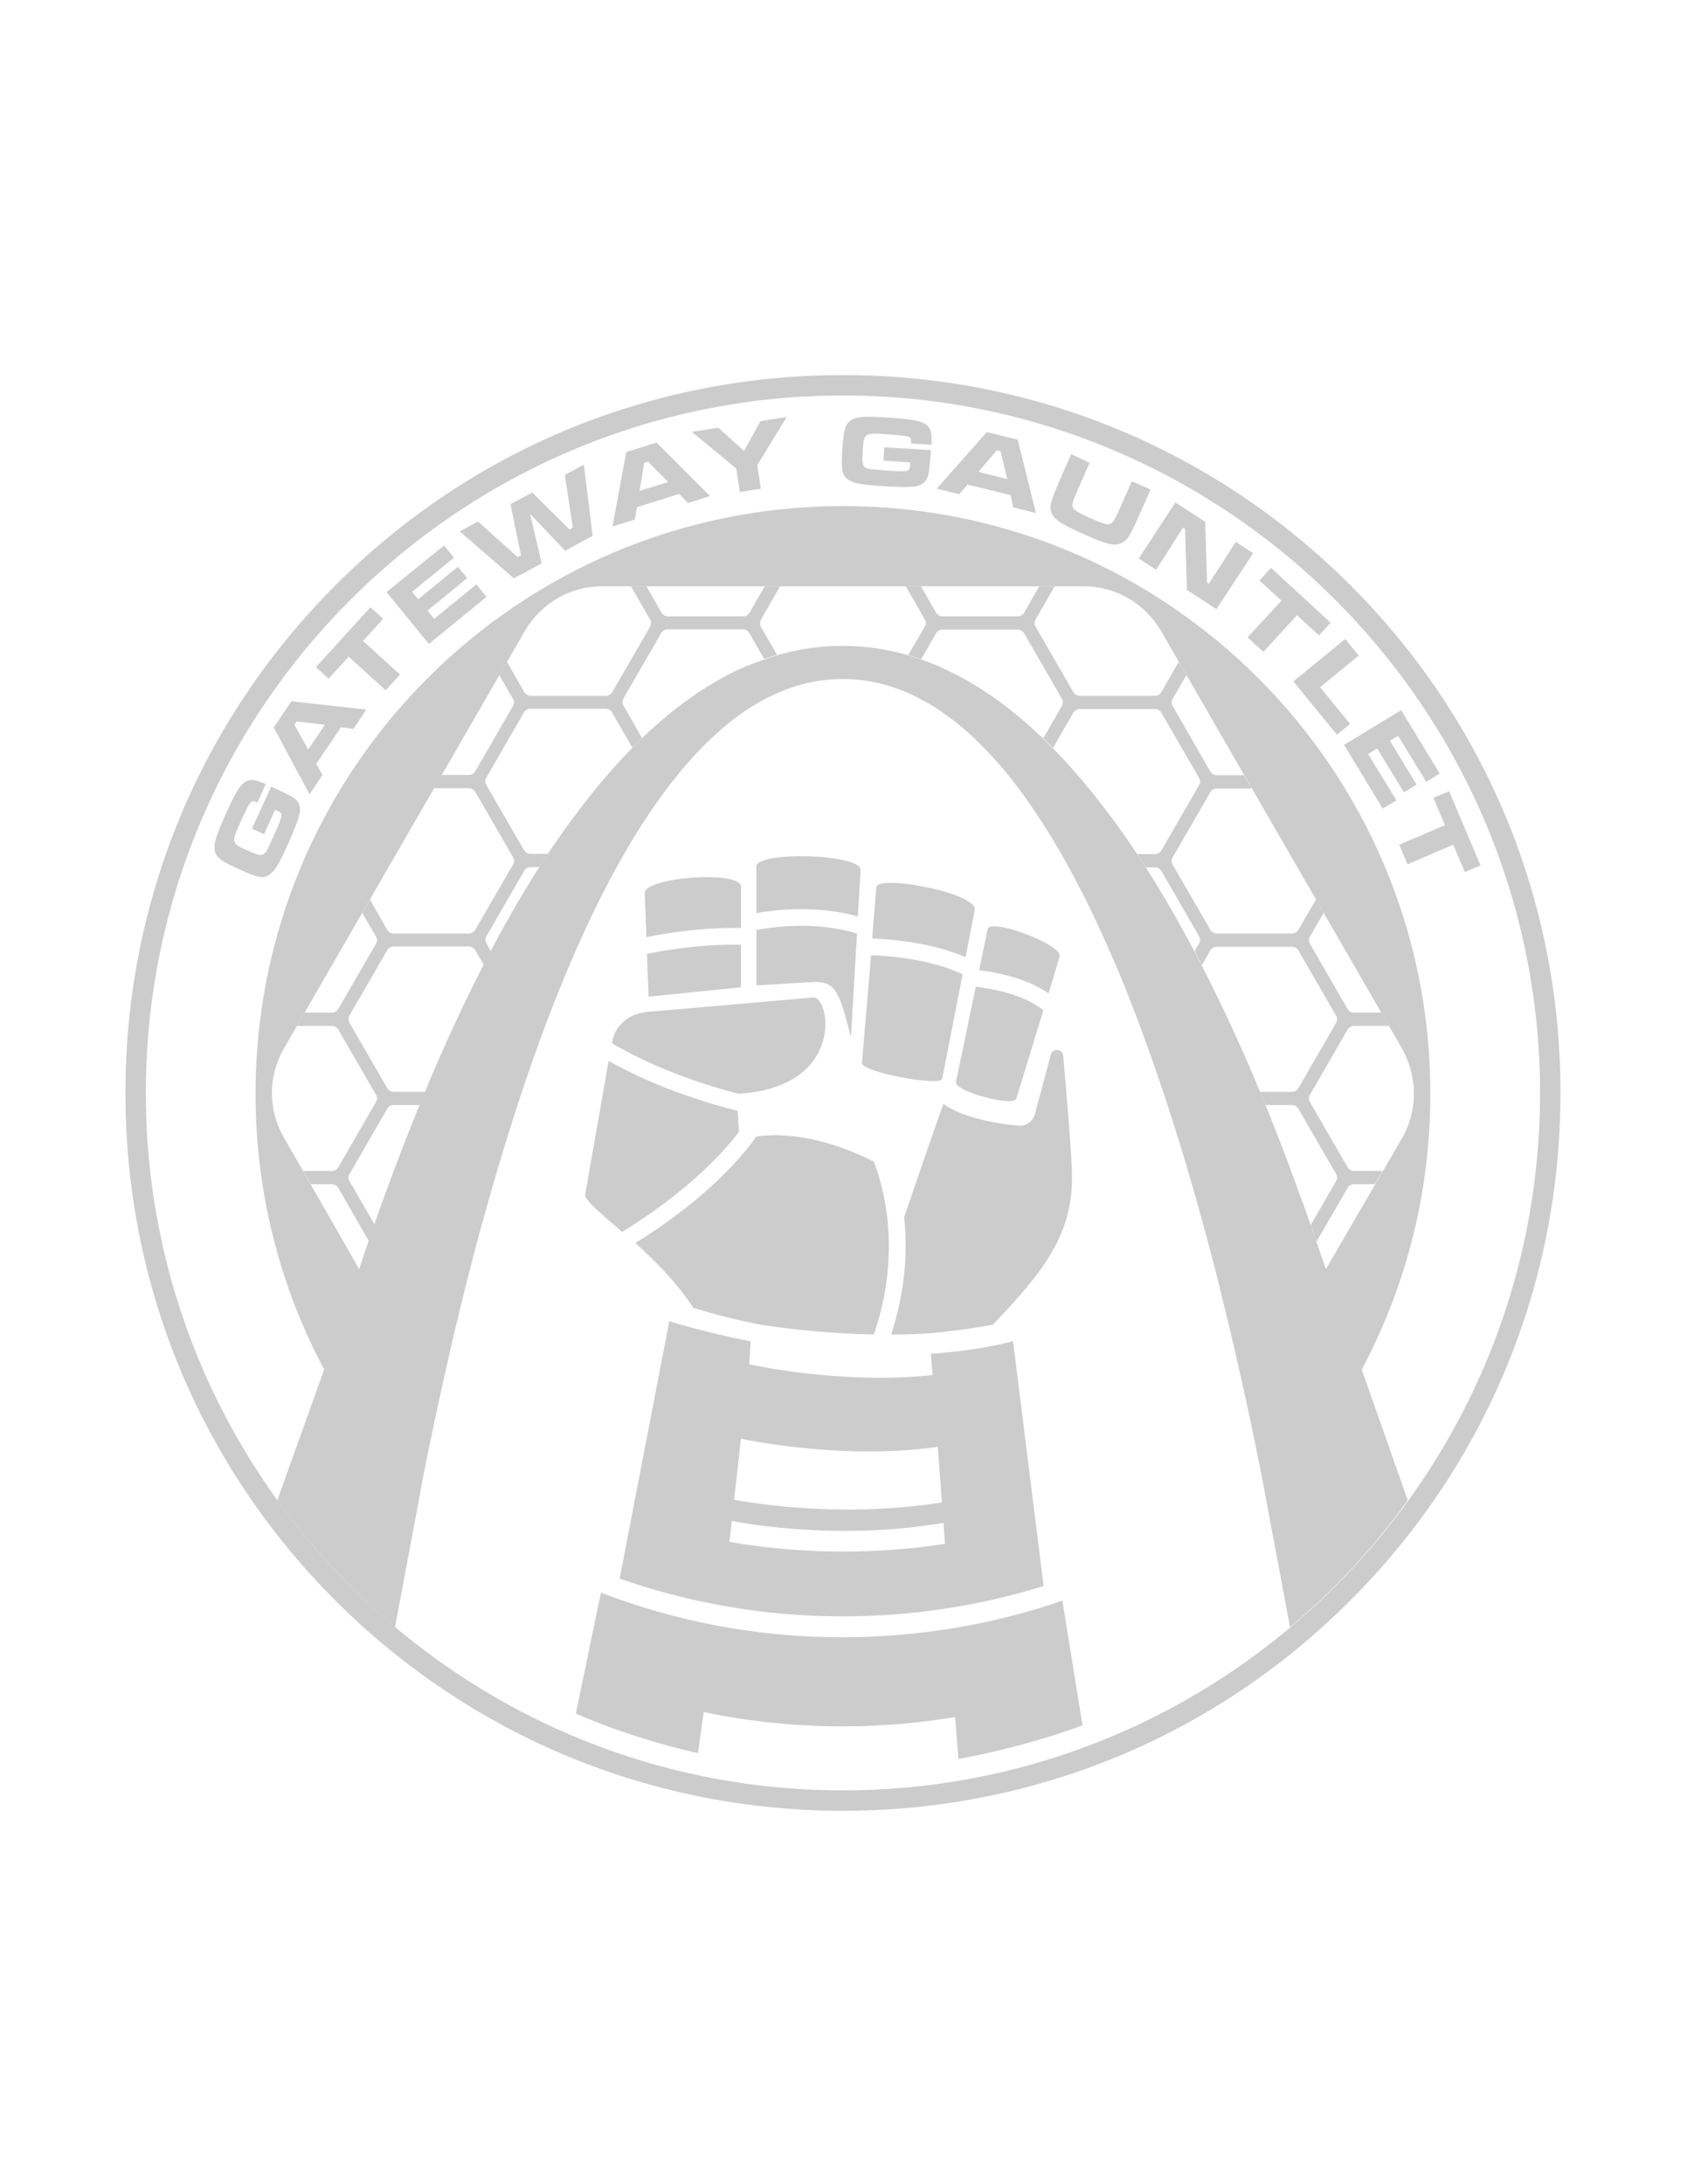 <svg xmlns="http://www.w3.org/2000/svg" id="Layer_1" x="0" y="0" class="header__logo" version="1.1" viewBox="0 0 612 792" xml:space="preserve"><style>.st10,.st100{fill:#ccc}.st20{fill:transparent}.st40{fill:#ccc}</style><switch><g><path d="M305.8 656.6c-69.5 0-134.9-27.1-184.1-76.2-49.2-49.2-76.2-114.5-76.2-184.1s27.1-134.9 76.2-184.1C170.9 163 236.2 136 305.8 136s134.9 27.1 184.1 76.2c49.2 49.2 76.2 114.5 76.2 184.1S539 531.2 489.8 580.4s-114.5 76.2-184 76.2zm0-513.2c-139.4 0-252.9 113.4-252.9 252.9 0 139.4 113.4 252.9 252.9 252.9 139.4 0 252.9-113.4 252.9-252.9-.1-139.4-113.5-252.9-252.9-252.9z" class="st10"></path><ellipse cx="305.8" cy="396.3" fill="transparent" rx="252.9" ry="252.9" transform="rotate(-45.001 305.752 396.305)"></ellipse><path d="M512.9 396.3z" class="st100"></path><path d="M421.1 228.8c-5.8-10-16.4-16.2-28-16.2H218.3c-11.5 0-22.2 6.2-28 16.2L103 380.1c-5.8 10-5.8 22.3 0 32.3l27.6 47.8c2.9-8.7 5.9-17.5 9.1-26.3 9.5-26.3 20.3-52.4 32.3-76.7 10.3-20.8 21.5-40.2 33.7-57.2.9-1.3 1.8-2.6 2.8-3.8 18.1-24.5 38.3-43.6 60.6-53.8.4-.2.8-.4 1.2-.5.4-.2.8-.4 1.2-.5.5-.2 1.1-.4 1.6-.6 10.5-4.3 21.5-6.6 32.9-6.6s22.4 2.3 32.9 6.6c.5.2 1.1.4 1.6.6.8.3 1.5.7 2.3 1.1 22.3 10.2 42.4 29.2 60.6 53.8.1.2.2.3.4.5l2.4 3.3c11.3 15.7 21.7 33.5 31.4 52.6.8 1.5 1.5 3.1 2.3 4.6 12 24.2 22.7 50.3 32.3 76.7.7 1.8 1.3 3.6 2 5.4 2.5 6.9 4.8 13.9 7.1 20.8l27.6-47.8c2.9-5 4.3-10.6 4.3-16.2s-1.4-11.2-4.3-16.2l-87.8-151.2z" class="st20"></path><path d="M276.1 224.6l6.9-12h-5.6l-5.5 9.6c-.5.8-1.4 1.3-2.3 1.3h-27.3c-.9 0-1.8-.5-2.3-1.3l-5.5-9.6h-5.6l6.9 12c.5.8.5 1.8 0 2.7L222.1 251c-.5.8-1.4 1.3-2.3 1.3h-27.3c-.9 0-1.8-.5-2.3-1.3l-6.3-11-2.8 4.8 5 8.6c.5.8.5 1.8 0 2.6l-13.7 23.7c-.5.8-1.3 1.3-2.3 1.3h-9.9l-2.8 4.8h12.7c.9 0 1.8.5 2.3 1.3l13.7 23.7c.5.8.5 1.8 0 2.7l-13.7 23.7c-.5.8-1.4 1.3-2.3 1.3h-27.3c-.9 0-1.8-.5-2.3-1.3l-6.3-11-2.8 4.8 5 8.6c.5.8.5 1.8 0 2.6l-13.7 23.7c-.5.8-1.4 1.3-2.3 1.3h-9.9l-2.8 4.8h12.7c.9 0 1.8.5 2.3 1.3l13.7 23.7c.5.8.5 1.8 0 2.6l-13.7 23.7c-.5.8-1.3 1.3-2.3 1.3H110l2.8 4.8h7.6c.9 0 1.8.5 2.3 1.3l11.2 19.5 2.1-6-9.2-15.9c-.5-.8-.5-1.8 0-2.6l13.7-23.7c.5-.8 1.3-1.3 2.3-1.3h9.6c.7-1.6 1.3-3.2 2-4.8h-11.6c-.9 0-1.8-.5-2.3-1.3l-13.7-23.7c-.5-.8-.5-1.8 0-2.7l13.7-23.7c.5-.8 1.4-1.3 2.3-1.3h27.3c.9 0 1.8.5 2.3 1.3l3.1 5.4c.9-1.7 1.8-3.4 2.6-5l-1.6-2.8c-.5-.8-.5-1.8 0-2.7l13.7-23.7c.5-.8 1.4-1.3 2.3-1.3h3.2c1-1.6 2.1-3.2 3.1-4.8h-6.4c-.9 0-1.8-.5-2.3-1.3l-13.7-23.7c-.5-.8-.5-1.8 0-2.6l13.7-23.7c.5-.8 1.3-1.3 2.3-1.3h27.3c.9 0 1.8.5 2.3 1.3l7.4 12.8c1.2-1.2 2.4-2.3 3.5-3.5l-6.7-11.7c-.5-.8-.5-1.8 0-2.7l13.7-23.7c.5-.8 1.4-1.3 2.3-1.3h27.3c.9 0 1.8.5 2.3 1.3l5.4 9.4c1.6-.5 3.1-1 4.7-1.5l-6-10.3c-.2-.7-.2-1.7.2-2.5zM488.9 430.7c.5-.8 1.3-1.3 2.3-1.3h7.6l2.8-4.8h-10.4c-.9 0-1.8-.5-2.3-1.3l-13.7-23.7c-.5-.8-.5-1.8 0-2.6l13.7-23.7c.5-.8 1.3-1.3 2.3-1.3h12.7l-2.8-4.8h-9.9c-.9 0-1.8-.5-2.3-1.3l-13.7-23.7c-.5-.8-.5-1.8 0-2.6l5-8.6-2.8-4.8-6.4 11c-.5.8-1.4 1.3-2.3 1.3h-27.3c-.9 0-1.8-.5-2.3-1.3l-13.7-23.7c-.5-.8-.5-1.8 0-2.6l13.7-23.7c.5-.8 1.3-1.3 2.3-1.3h12.7l-2.8-4.8h-9.9c-.9 0-1.8-.5-2.3-1.3L425.4 256c-.5-.8-.5-1.8 0-2.6l5-8.6-2.8-4.8-6.3 11c-.5.8-1.3 1.3-2.3 1.3h-27.3c-.9 0-1.8-.5-2.3-1.3l-13.7-23.7c-.5-.8-.5-1.8 0-2.7l6.9-12H377l-5.5 9.6c-.5.8-1.4 1.3-2.3 1.3h-27.3c-.9 0-1.8-.5-2.3-1.3l-5.5-9.6h-5.5l6.9 12c.5.8.5 1.8 0 2.6l-6 10.3c1.6.5 3.1.9 4.7 1.5l5.4-9.4c.5-.8 1.3-1.3 2.3-1.3h27.3c.9 0 1.8.5 2.3 1.3l13.7 23.7c.5.8.5 1.8 0 2.7l-6.7 11.7c1.2 1.1 2.4 2.3 3.5 3.5l7.4-12.8c.5-.8 1.4-1.3 2.3-1.3H419c.9 0 1.8.5 2.3 1.3l13.7 23.7c.5.8.5 1.8 0 2.6l-13.7 23.7c-.5.8-1.3 1.3-2.3 1.3h-6.4c1 1.6 2.1 3.2 3.1 4.8h3.3c.9 0 1.8.5 2.3 1.3l13.7 23.7c.5.8.5 1.8 0 2.6l-1.6 2.8c.9 1.7 1.8 3.4 2.6 5.1l3.1-5.4c.5-.8 1.4-1.3 2.3-1.3h27.3c.9 0 1.8.5 2.3 1.3l13.7 23.7c.5.8.5 1.8 0 2.6L471 394.6c-.5.8-1.3 1.3-2.3 1.3h-11.6c.7 1.6 1.3 3.2 2 4.8h9.6c.9 0 1.8.5 2.3 1.3l13.7 23.7c.5.8.5 1.8 0 2.6l-9.2 15.9 2.1 6 11.3-19.5c-.1.1 0 .1 0 0z" class="st10"></path><path d="M98.4 285.2l.6.3c2.2 1 5.9 2.8 6.9 3.4 2.5 1.4 3.4 3.5 2.7 6.4-.6 2.5-1.5 4.8-4.2 10.9-3.4 7.6-4.8 9.8-6.9 11.1-2.2 1.4-4 1-11.2-2.3-10.4-4.7-10.6-5.9-4.2-20.3 3.7-8.2 5.6-11 8-11.7 1.5-.4 3-.1 6.3 1.3l-3 6.7c-1.3-.5-1.6-.6-2.1-.3-.8.5-1.6 2-3.9 7-3.6 8-3.6 8 2.2 10.6 3.8 1.7 5 2 5.9 1.5.7-.4 1.1-.9 2-2.8l1.8-3.9c3.5-7.9 3.6-8.1 1.1-9.2l-.6-.3-4 8.9-4.4-2 7-15.3zM123.7 263.7l-9 13.3 2.3 4-4.7 7-13-24.2 6.4-9.5 27.2 3-4.7 7-4.5-.6zm-16.1-2.1l-.8 1.2 5 9 6.1-9-10.3-1.2zM134.4 220.2l4.6 4.2-7.3 8 13.4 12.2-5.2 5.7-13.4-12.2-7.3 8-4.6-4.2 19.8-21.7zM161.1 197.8l3.6 4.4-15.2 12.4 2.2 2.7 14.4-11.8 3.4 4.1-14.4 11.8 2.4 3 15.3-12.5 3.7 4.5-20.9 17.1-15.4-18.8 20.9-16.9zM173.4 189.1l14.4 12.9 1.2-.6-3.8-18.6 7.9-4.2 13.5 13.4 1.2-.7-2.9-19.1 6.9-3.7 3.2 25.8-10 5.4-12.7-13.4 4.2 18-10.1 5.4-19.6-17 6.6-3.6zM246.4 179.1l-15.3 4.8-.8 4.5-8.1 2.5 5-27 11-3.4 19.4 19.4-8 2.5-3.2-3.3zm-11.3-11.7l-1.4.4L232 178l10.4-3.2-7.3-7.4zM260.6 155.1l9.3 8.4 6-10.8 9.5-1.5-10.7 17.5 1.3 8.5-7.6 1.2-1.3-8.5-16.1-13.3 9.6-1.5zM337.7 163.2v.7c-.2 2.4-.6 6.5-.8 7.7-.5 2.8-2.2 4.4-5.1 4.8-2.5.3-5.1.3-11.6-.1-8.3-.6-10.9-1.1-12.8-2.6-2-1.6-2.3-3.4-1.8-11.3.8-11.3 1.9-12 17.6-10.9 9 .6 12.3 1.4 13.8 3.5.9 1.3 1.1 2.8.9 6.3l-7.4-.5c.1-1.4 0-1.7-.4-2.1-.7-.6-2.4-.8-7.9-1.2-8.7-.6-8.8-.6-9.2 5.7-.3 4.1-.1 5.4.6 6.1.6.6 1.2.7 3.3.9l4.3.4c8.6.6 8.8.5 9-2.2v-.7l-9.7-.7.3-4.8 16.9 1zM366.6 179.5l-15.6-3.8-3 3.5-8.2-2 18.2-20.5 11.2 2.7 6.6 26.6-8.2-2-1-4.5zm-3.6-15.9l-1.4-.3-6.7 7.8 10.5 2.6-2.4-10.1zM395.3 167.8l-4.5 10.2c-1.5 3.5-1.5 3.6-1.7 4.5-.4 1.9.7 2.9 6.5 5.4 4.7 2.1 6.1 2.5 7.2 2 .8-.3 1.2-.9 2.2-2.9.4-.7.9-1.8 1.1-2.3l4.5-10.2 6.8 3-4.5 10.2c-2.3 5-2.5 5.3-3.4 6.8-1.5 2.4-4 3.4-6.7 2.8-2.2-.5-4.5-1.3-9.6-3.6-8.5-3.8-10.9-5.4-11.8-7.9-.6-1.6-.4-3.1.9-6.5.3-.7.3-.7 1.8-4.4l4.5-10.2 6.7 3.1zM437.2 189.2l.7 22.1.6.4 9.8-15.2 6.3 4.1-13.3 20.3-10.7-7-.7-22.2-.7-.4-9.8 15.3-6.3-4.1 13.3-20.3 10.8 7zM482.7 225.8l-4.2 4.6-8-7.3-12.2 13.3-5.7-5.3 12.3-13.3-8-7.3 4.2-4.6 21.6 19.9zM492.9 237.7l-14 11.5 10.9 13.3-4.8 3.9-15.8-19.3 18.8-15.4 4.9 6zM522.3 280.5l-4.9 3-10.2-16.7-3 1.8 9.7 15.9-4.6 2.8-9.7-15.9-3.3 2 10.3 16.8-5 3-14-23.1 20.7-12.6 14 23zM537.1 313.8l-5.7 2.4-4.2-9.9-16.6 7.1-3-7.1 16.6-7.1-4.2-9.9 5.7-2.4 11.4 26.9z" class="st40"></path><path d="M452.5 509.6c-25.5-117.8-72-263.2-146.7-263.2-74.7 0-121.3 145.4-146.7 263.1-2 9.2-3.9 18.3-5.6 27.1L143.4 590c44 36.9 100.6 59.2 162.4 59.2 61.8 0 118.4-22.3 162.4-59.2l-10.1-53.3c-1.8-8.9-3.6-17.9-5.6-27.1z" class="st20"></path><g><path d="M311.2 332.3l1-16.8c.2-6-37.9-6.9-37.8-1.3v16.9c5.9-1.1 21.4-3.1 36.8 1.2zM274.4 337.2v20.1l20.2-1.2c8.6-.4 9.8 3.2 14.1 20l2.2-37.6c-15.7-4.8-32.1-2.1-36.5-1.3zM234.7 345.9l.6 15.5 33.5-3.4v-15.4c-14.8-.4-29.4 2.3-34.1 3.3zM268.8 336.5v-15c0-6-35.1-3.5-34.9 2.4l.6 15.9c5.8-1.2 19.8-3.6 34.3-3.3zM346.8 392.3c-.7 3.5 20.9 9.1 21.9 6.1l9.8-32.1c-7.3-5.9-19.2-7.9-24.5-8.5l-7.2 34.5zM380.4 360.2l4-13.3c1.3-4.4-25.3-14.2-26.1-10l-3.1 14.9c5.8.7 17 2.7 25.2 8.4zM353.6 330c1.2-6.2-35.2-13-35.7-8.3l-1.5 18.6c5.4.2 21.2 1.2 33.9 6.8l3.3-17.1zM312.7 385.4c-.3 3.4 28.5 8.6 29.1 5.8l7.4-37.9c-12-5.8-28.4-6.8-33.2-6.9l-3.3 39z" class="st100"></path><path d="M323.3 483.9c4.4 0 8.8-.1 13.4-.4 7.9-.7 15.7-1.7 23.5-3.2 18.9-19.7 28.7-32.8 28.7-53.4 0-6.6-1.9-29.5-3.2-44.1-.2-2.5-3.8-2.9-4.5-.4l-5.7 21.4c-.6 2.6-2.9 4.4-5.6 4.4 0 0-18.4-1.2-27.6-7.9-.2-.1-9.7 27.7-14.3 41 1.2 11.5.7 26-4.7 42.6zM295 361.7l-59.9 5.2c-1.1.1-2 .3-2.9.5h-.1c-.2 0-.3.1-.5.1-5.8 1.7-8.4 6.1-9.1 8.6-.1.3-.2 1.1-.5 2.2 5.9 3.5 22.1 12.2 45.9 18.3 39.1-2.4 33.2-35.6 27.1-34.9zM268.1 410.4l-.5-7.6c-23.2-5.8-39.3-13.9-46.8-18.1-2.7 15.1-7.9 45.1-8.5 48.4-.4 2 5.6 6.8 13.4 13.6 24.8-15.2 37.9-30.3 42.4-36.3zM317 483.9c10.3-30 3.5-53.6 0-62.7-20.1-10.1-34.9-10.2-42.6-9.1-3.2 4.6-16.1 21.5-43.9 38.6 7.2 6.6 15.2 14.5 21 23.5 8 2.5 16 4.5 24.2 6.1 11.1 1.7 25.5 3.3 41.3 3.6zM385.4 580.4l7.3 45.2c-13.8 5.2-31.8 9.9-45 12.2l-1.2-15.2c-13.2 2.2-26.8 3.4-40.7 3.4-17.3 0-34.2-1.8-50.5-5.2l-2.1 14.9c-13.2-2.9-30.4-8.2-44.3-14.4l9.1-43.8c27.3 10.5 56.8 16.2 87.8 16.2 27.9-.1 54.7-4.7 79.6-13.3z" class="st100"></path><path d="M367.5 486.3s-10.6 3.2-29.8 4.6l.6 7.7c-33.6 3.6-66.5-3.9-66.5-3.9l.5-8.3c-17.1-3.4-29.5-7.3-29.5-7.3l-18 93.3c25.4 8.9 52.6 13.7 81 13.7 25.4 0 49.8-3.9 72.8-11l-11.1-88.8zm-98.7 35.4s36.8 8 71.4 2.9l1.5 20.2c-40.1 6.3-75.4-1-75.4-1l2.5-22.1zm37 40.9c-14.1 0-27.8-1.2-41.2-3.5l.9-7.6s36.3 7.6 76.8.7l.5 7.6c-12.1 1.9-24.5 2.8-37 2.8z" class="st100"></path></g><path d="M518.9 396.6c0-117.7-95.4-213.1-213.1-213.1-117.7 0-213.1 95.4-213.1 213.1 0 36.1 9 70.2 24.9 100l-17 47.4c12.3 17 26.7 32.5 42.7 46l8.6-45.8 1.4-7.6c1.7-8.8 3.6-17.8 5.6-27.1 1.6-7.4 3.3-14.8 5-22.4.9-3.8 1.8-7.6 2.7-11.3 1.8-7.6 3.8-15.2 5.8-22.9 1-3.8 2-7.6 3.1-11.4.5-1.9 1.1-3.8 1.6-5.7 1.6-5.7 3.3-11.4 5-17.1 1.1-3.8 2.3-7.5 3.5-11.3 20.7-65.4 48.4-124.5 84-149.1 2-1.4 4.1-2.7 6.2-3.9 2.1-1.2 4.2-2.2 6.4-3.2 2.1-.9 4.3-1.7 6.5-2.4 5.5-1.7 11.2-2.6 17-2.6 7 0 13.8 1.3 20.3 3.7 2.2.8 4.3 1.7 6.4 2.8 2.1 1.1 4.2 2.2 6.3 3.5 10.3 6.4 20 15.8 29 27.3 1.8 2.3 3.6 4.7 5.3 7.2 2.6 3.7 5.2 7.6 7.7 11.7s5 8.3 7.4 12.8c2.4 4.4 4.8 9 7.1 13.7 1.5 3.1 3 6.3 4.5 9.6 1.5 3.2 2.9 6.6 4.4 9.9 2.2 5 4.3 10.2 6.3 15.4 1.4 3.5 2.7 7 4 10.6 5.3 14.3 10.2 29.1 14.8 44.2 4 13.2 7.7 26.6 11.2 40 1.1 4.3 2.2 8.6 3.2 12.9 3.2 12.8 6.1 25.6 8.8 38 1 4.6 2 9.2 2.9 13.7.9 4.5 1.8 9 2.7 13.4l1.4 7.6L468 590c16.1-13.5 30.4-28.9 42.7-46L494 496.6c15.9-29.8 24.9-63.8 24.9-100zm-79.3-39.3c-.8-1.5-1.5-3.1-2.3-4.6-9.7-19.1-20.1-36.9-31.4-52.6-.8-1.1-1.6-2.3-2.4-3.3-.1-.2-.2-.3-.4-.5-18.1-24.5-38.3-43.6-60.6-53.8-.8-.4-1.5-.7-2.3-1.1-.5-.2-1.1-.4-1.6-.6-10.5-4.3-21.5-6.6-32.9-6.6-11.4 0-22.4 2.3-32.9 6.6-.5.2-1.1.4-1.6.6-.4.2-.8.3-1.2.5-.4.2-.8.4-1.2.5-22.3 10.2-42.4 29.2-60.6 53.8-.9 1.3-1.9 2.5-2.8 3.8-12.2 17-23.4 36.4-33.7 57.2-12 24.2-22.7 50.3-32.3 76.7-3.2 8.7-6.2 17.5-9.1 26.3L103 412.5c-5.8-10-5.8-22.3 0-32.3l87.4-151.4c5.8-10 16.4-16.2 28-16.2h174.8c11.5 0 22.2 6.2 28 16.2l87.4 151.4c1.4 2.5 2.5 5.1 3.2 7.9.2.7.3 1.4.5 2v.1c.1.7.2 1.3.3 2 0 .2 0 .3.1.5.1.5.1 1 .2 1.6V398.5c0 .3-.1.6-.1 1s-.1.8-.1 1.1c-.2 1.4-.5 2.8-.8 4.1-.7 2.7-1.8 5.4-3.2 7.9L481 460.2c-.6-1.7-1.2-3.5-1.8-5.2-1.2-3.5-2.4-6.9-3.6-10.4-.6-1.7-1.2-3.5-1.8-5.2-.6-1.8-1.3-3.6-2-5.4-9.4-26.4-20.2-52.5-32.2-76.7z" class="st10"></path></g></switch></svg>
